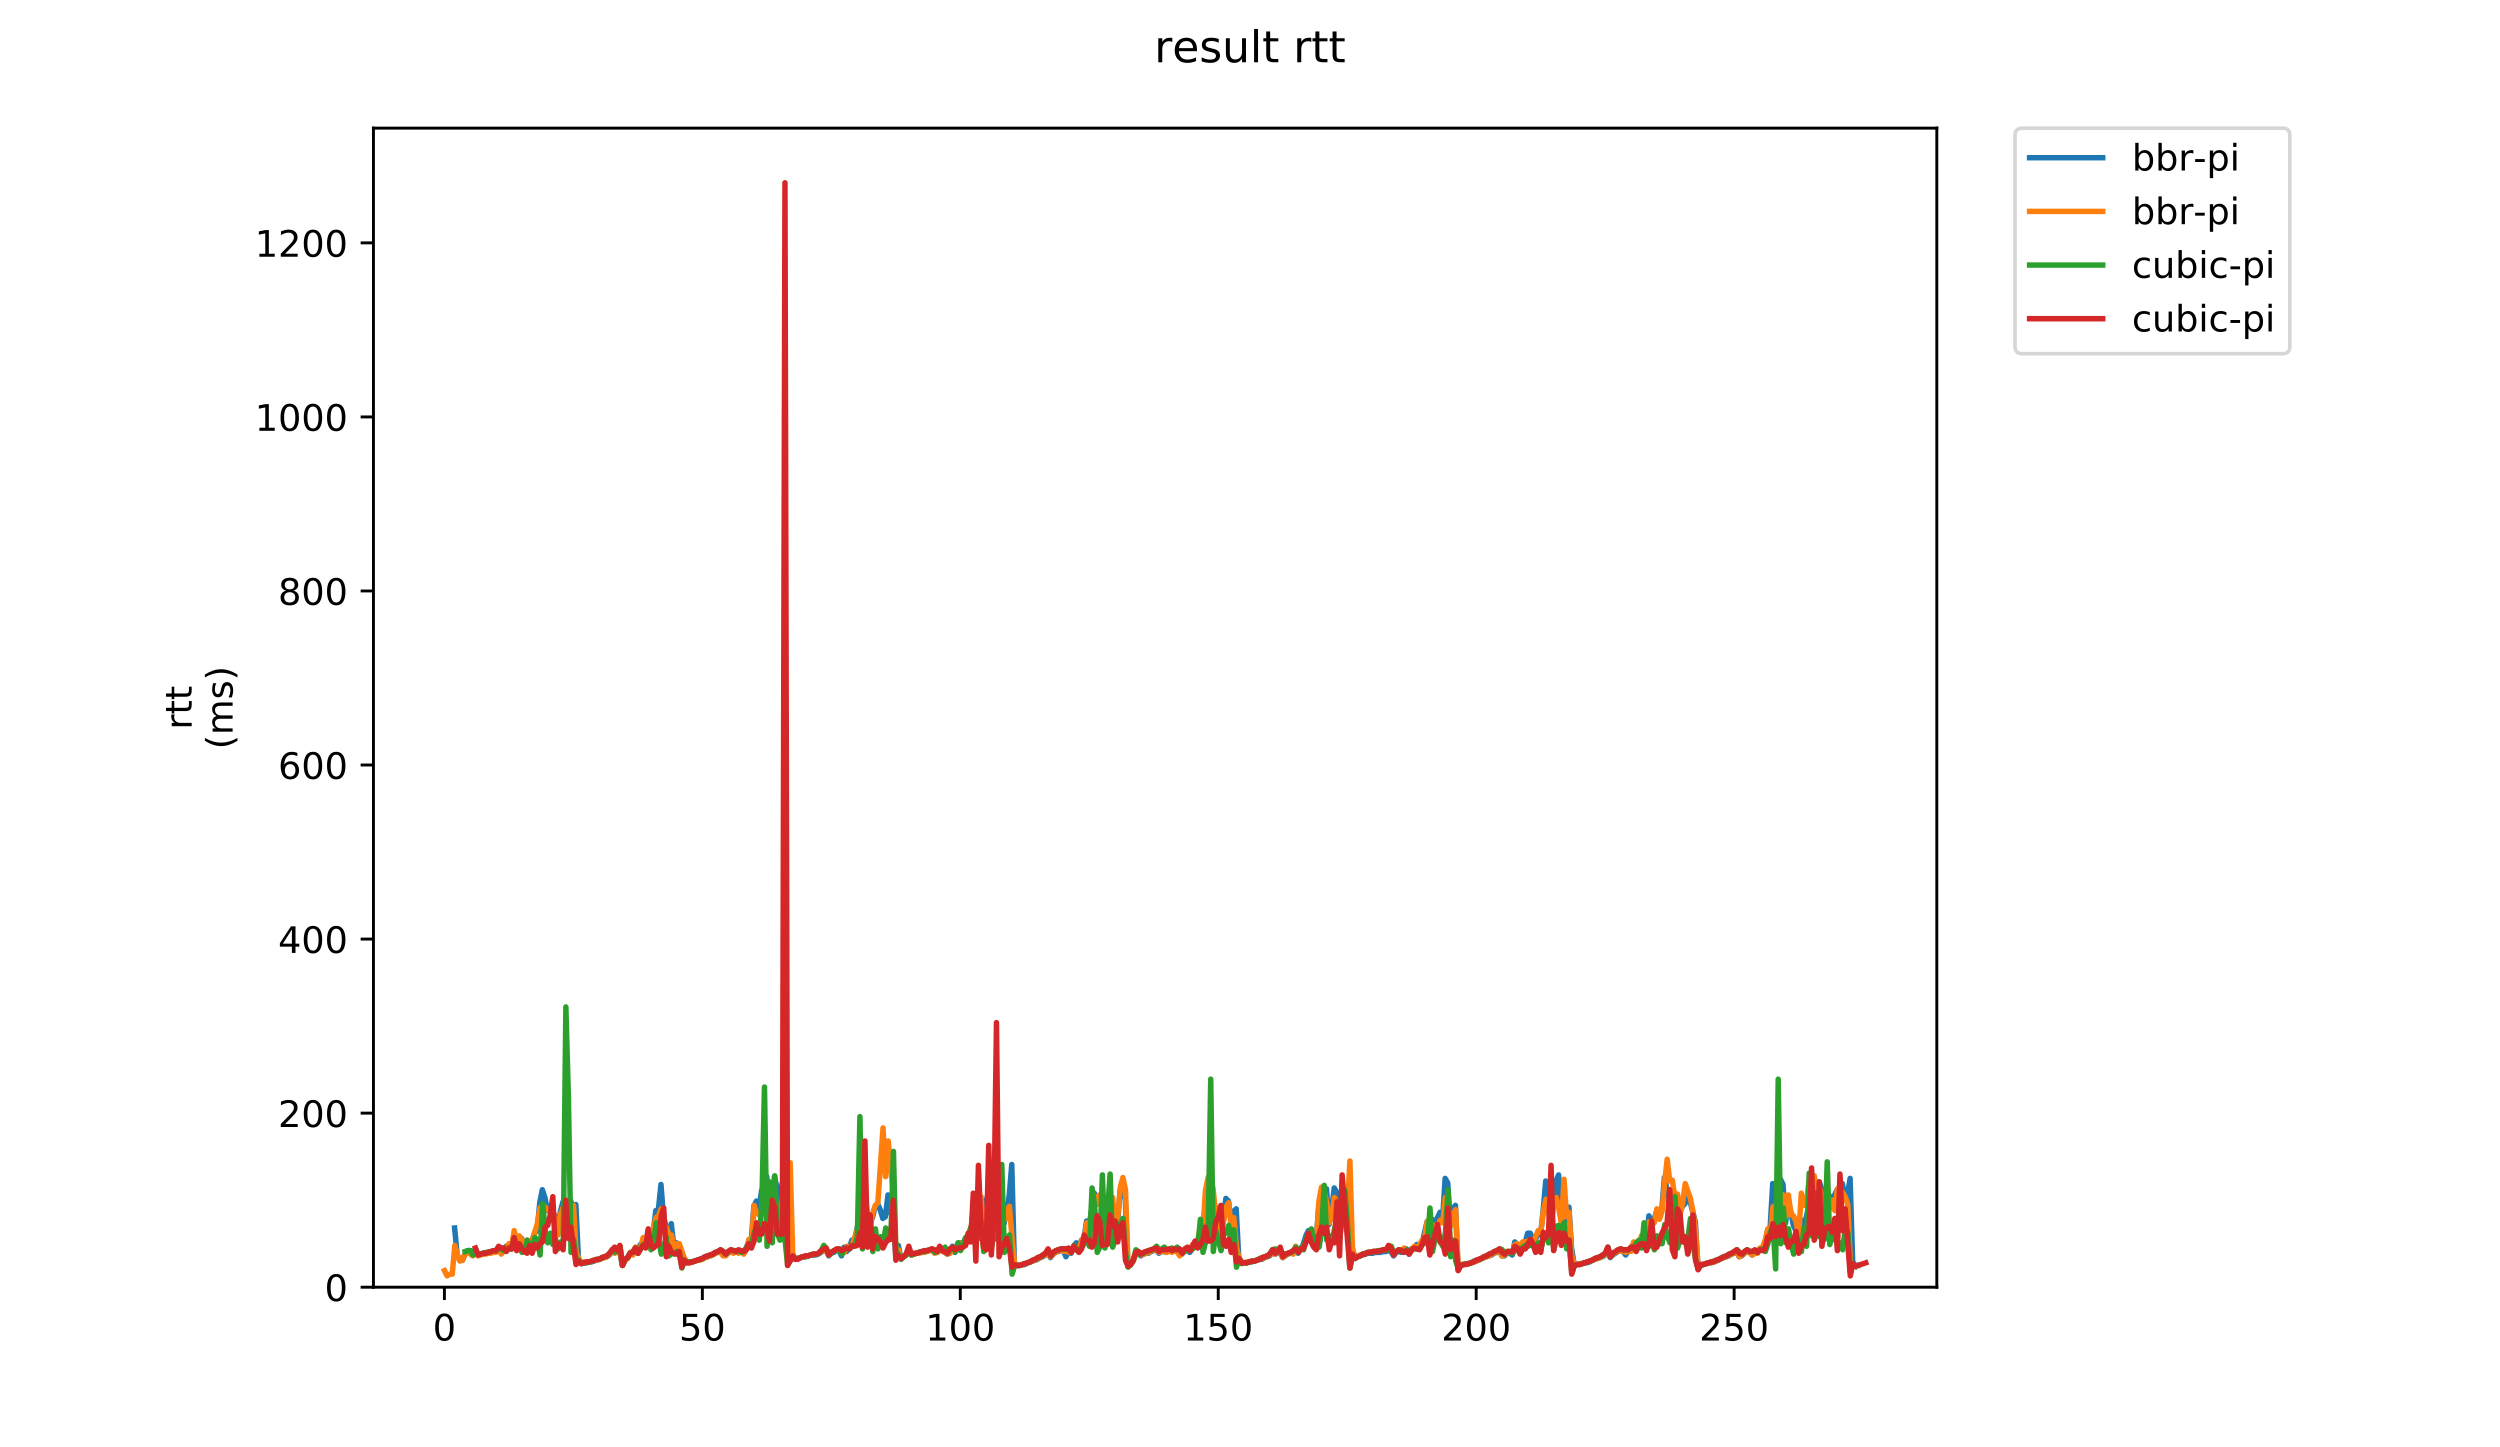 <?xml version="1.0" encoding="utf-8" standalone="no"?>
<!DOCTYPE svg PUBLIC "-//W3C//DTD SVG 1.1//EN"
  "http://www.w3.org/Graphics/SVG/1.1/DTD/svg11.dtd">
<!-- Created with matplotlib (https://matplotlib.org/) -->
<svg height="396pt" version="1.1" viewBox="0 0 684 396" width="684pt" xmlns="http://www.w3.org/2000/svg" xmlns:xlink="http://www.w3.org/1999/xlink">
 <defs>
  <style type="text/css">
*{stroke-linecap:butt;stroke-linejoin:round;}
  </style>
 </defs>
 <g id="figure_1">
  <g id="patch_1">
   <path d="M 0 396 
L 684 396 
L 684 0 
L 0 0 
z
" style="fill:#ffffff;"/>
  </g>
  <g id="axes_1">
   <g id="patch_2">
    <path d="M 102.175 352.174 
L 529.913 352.174 
L 529.913 35.062 
L 102.175 35.062 
z
" style="fill:#ffffff;"/>
   </g>
   <g id="matplotlib.axis_1">
    <g id="xtick_1">
     <g id="line2d_1">
      <defs>
       <path d="M 0 0 
L 0 3.5 
" id="mc905be1c1a" style="stroke:#000000;stroke-width:0.8;"/>
      </defs>
      <g>
       <use style="stroke:#000000;stroke-width:0.8;" x="121.59" xlink:href="#mc905be1c1a" y="352.174"/>
      </g>
     </g>
     <g id="text_1">
      <!-- 0 -->
      <defs>
       <path d="M 31.781 66.406 
Q 24.172 66.406 20.328 58.906 
Q 16.5 51.422 16.5 36.375 
Q 16.5 21.391 20.328 13.891 
Q 24.172 6.391 31.781 6.391 
Q 39.453 6.391 43.281 13.891 
Q 47.125 21.391 47.125 36.375 
Q 47.125 51.422 43.281 58.906 
Q 39.453 66.406 31.781 66.406 
z
M 31.781 74.219 
Q 44.047 74.219 50.516 64.516 
Q 56.984 54.828 56.984 36.375 
Q 56.984 17.969 50.516 8.266 
Q 44.047 -1.422 31.781 -1.422 
Q 19.531 -1.422 13.062 8.266 
Q 6.594 17.969 6.594 36.375 
Q 6.594 54.828 13.062 64.516 
Q 19.531 74.219 31.781 74.219 
z
" id="DejaVuSans-48"/>
      </defs>
      <g transform="translate(118.409 366.773)scale(0.1 -0.1)">
       <use xlink:href="#DejaVuSans-48"/>
      </g>
     </g>
    </g>
    <g id="xtick_2">
     <g id="line2d_2">
      <g>
       <use style="stroke:#000000;stroke-width:0.8;" x="192.164" xlink:href="#mc905be1c1a" y="352.174"/>
      </g>
     </g>
     <g id="text_2">
      <!-- 50 -->
      <defs>
       <path d="M 10.797 72.906 
L 49.516 72.906 
L 49.516 64.594 
L 19.828 64.594 
L 19.828 46.734 
Q 21.969 47.469 24.109 47.828 
Q 26.266 48.188 28.422 48.188 
Q 40.625 48.188 47.75 41.5 
Q 54.891 34.812 54.891 23.391 
Q 54.891 11.625 47.562 5.094 
Q 40.234 -1.422 26.906 -1.422 
Q 22.312 -1.422 17.547 -0.641 
Q 12.797 0.141 7.719 1.703 
L 7.719 11.625 
Q 12.109 9.234 16.797 8.062 
Q 21.484 6.891 26.703 6.891 
Q 35.156 6.891 40.078 11.328 
Q 45.016 15.766 45.016 23.391 
Q 45.016 31 40.078 35.438 
Q 35.156 39.891 26.703 39.891 
Q 22.75 39.891 18.812 39.016 
Q 14.891 38.141 10.797 36.281 
z
" id="DejaVuSans-53"/>
      </defs>
      <g transform="translate(185.801 366.773)scale(0.1 -0.1)">
       <use xlink:href="#DejaVuSans-53"/>
       <use x="63.623" xlink:href="#DejaVuSans-48"/>
      </g>
     </g>
    </g>
    <g id="xtick_3">
     <g id="line2d_3">
      <g>
       <use style="stroke:#000000;stroke-width:0.8;" x="262.738" xlink:href="#mc905be1c1a" y="352.174"/>
      </g>
     </g>
     <g id="text_3">
      <!-- 100 -->
      <defs>
       <path d="M 12.406 8.297 
L 28.516 8.297 
L 28.516 63.922 
L 10.984 60.406 
L 10.984 69.391 
L 28.422 72.906 
L 38.281 72.906 
L 38.281 8.297 
L 54.391 8.297 
L 54.391 0 
L 12.406 0 
z
" id="DejaVuSans-49"/>
      </defs>
      <g transform="translate(253.194 366.773)scale(0.1 -0.1)">
       <use xlink:href="#DejaVuSans-49"/>
       <use x="63.623" xlink:href="#DejaVuSans-48"/>
       <use x="127.246" xlink:href="#DejaVuSans-48"/>
      </g>
     </g>
    </g>
    <g id="xtick_4">
     <g id="line2d_4">
      <g>
       <use style="stroke:#000000;stroke-width:0.8;" x="333.312" xlink:href="#mc905be1c1a" y="352.174"/>
      </g>
     </g>
     <g id="text_4">
      <!-- 150 -->
      <g transform="translate(323.768 366.773)scale(0.1 -0.1)">
       <use xlink:href="#DejaVuSans-49"/>
       <use x="63.623" xlink:href="#DejaVuSans-53"/>
       <use x="127.246" xlink:href="#DejaVuSans-48"/>
      </g>
     </g>
    </g>
    <g id="xtick_5">
     <g id="line2d_5">
      <g>
       <use style="stroke:#000000;stroke-width:0.8;" x="403.885" xlink:href="#mc905be1c1a" y="352.174"/>
      </g>
     </g>
     <g id="text_5">
      <!-- 200 -->
      <defs>
       <path d="M 19.188 8.297 
L 53.609 8.297 
L 53.609 0 
L 7.328 0 
L 7.328 8.297 
Q 12.938 14.109 22.625 23.891 
Q 32.328 33.688 34.812 36.531 
Q 39.547 41.844 41.422 45.531 
Q 43.312 49.219 43.312 52.781 
Q 43.312 58.594 39.234 62.25 
Q 35.156 65.922 28.609 65.922 
Q 23.969 65.922 18.812 64.312 
Q 13.672 62.703 7.812 59.422 
L 7.812 69.391 
Q 13.766 71.781 18.938 73 
Q 24.125 74.219 28.422 74.219 
Q 39.75 74.219 46.484 68.547 
Q 53.219 62.891 53.219 53.422 
Q 53.219 48.922 51.531 44.891 
Q 49.859 40.875 45.406 35.406 
Q 44.188 33.984 37.641 27.219 
Q 31.109 20.453 19.188 8.297 
z
" id="DejaVuSans-50"/>
      </defs>
      <g transform="translate(394.342 366.773)scale(0.1 -0.1)">
       <use xlink:href="#DejaVuSans-50"/>
       <use x="63.623" xlink:href="#DejaVuSans-48"/>
       <use x="127.246" xlink:href="#DejaVuSans-48"/>
      </g>
     </g>
    </g>
    <g id="xtick_6">
     <g id="line2d_6">
      <g>
       <use style="stroke:#000000;stroke-width:0.8;" x="474.459" xlink:href="#mc905be1c1a" y="352.174"/>
      </g>
     </g>
     <g id="text_6">
      <!-- 250 -->
      <g transform="translate(464.916 366.773)scale(0.1 -0.1)">
       <use xlink:href="#DejaVuSans-50"/>
       <use x="63.623" xlink:href="#DejaVuSans-53"/>
       <use x="127.246" xlink:href="#DejaVuSans-48"/>
      </g>
     </g>
    </g>
   </g>
   <g id="matplotlib.axis_2">
    <g id="ytick_1">
     <g id="line2d_7">
      <defs>
       <path d="M 0 0 
L -3.5 0 
" id="m85d4ef4191" style="stroke:#000000;stroke-width:0.8;"/>
      </defs>
      <g>
       <use style="stroke:#000000;stroke-width:0.8;" x="102.175" xlink:href="#m85d4ef4191" y="352.174"/>
      </g>
     </g>
     <g id="text_7">
      <!-- 0 -->
      <g transform="translate(88.813 355.973)scale(0.1 -0.1)">
       <use xlink:href="#DejaVuSans-48"/>
      </g>
     </g>
    </g>
    <g id="ytick_2">
     <g id="line2d_8">
      <g>
       <use style="stroke:#000000;stroke-width:0.8;" x="102.175" xlink:href="#m85d4ef4191" y="304.553"/>
      </g>
     </g>
     <g id="text_8">
      <!-- 200 -->
      <g transform="translate(76.088 308.352)scale(0.1 -0.1)">
       <use xlink:href="#DejaVuSans-50"/>
       <use x="63.623" xlink:href="#DejaVuSans-48"/>
       <use x="127.246" xlink:href="#DejaVuSans-48"/>
      </g>
     </g>
    </g>
    <g id="ytick_3">
     <g id="line2d_9">
      <g>
       <use style="stroke:#000000;stroke-width:0.8;" x="102.175" xlink:href="#m85d4ef4191" y="256.931"/>
      </g>
     </g>
     <g id="text_9">
      <!-- 400 -->
      <defs>
       <path d="M 37.797 64.312 
L 12.891 25.391 
L 37.797 25.391 
z
M 35.203 72.906 
L 47.609 72.906 
L 47.609 25.391 
L 58.016 25.391 
L 58.016 17.188 
L 47.609 17.188 
L 47.609 0 
L 37.797 0 
L 37.797 17.188 
L 4.891 17.188 
L 4.891 26.703 
z
" id="DejaVuSans-52"/>
      </defs>
      <g transform="translate(76.088 260.73)scale(0.1 -0.1)">
       <use xlink:href="#DejaVuSans-52"/>
       <use x="63.623" xlink:href="#DejaVuSans-48"/>
       <use x="127.246" xlink:href="#DejaVuSans-48"/>
      </g>
     </g>
    </g>
    <g id="ytick_4">
     <g id="line2d_10">
      <g>
       <use style="stroke:#000000;stroke-width:0.8;" x="102.175" xlink:href="#m85d4ef4191" y="209.31"/>
      </g>
     </g>
     <g id="text_10">
      <!-- 600 -->
      <defs>
       <path d="M 33.016 40.375 
Q 26.375 40.375 22.484 35.828 
Q 18.609 31.297 18.609 23.391 
Q 18.609 15.531 22.484 10.953 
Q 26.375 6.391 33.016 6.391 
Q 39.656 6.391 43.531 10.953 
Q 47.406 15.531 47.406 23.391 
Q 47.406 31.297 43.531 35.828 
Q 39.656 40.375 33.016 40.375 
z
M 52.594 71.297 
L 52.594 62.312 
Q 48.875 64.062 45.094 64.984 
Q 41.312 65.922 37.594 65.922 
Q 27.828 65.922 22.672 59.328 
Q 17.531 52.734 16.797 39.406 
Q 19.672 43.656 24.016 45.922 
Q 28.375 48.188 33.594 48.188 
Q 44.578 48.188 50.953 41.516 
Q 57.328 34.859 57.328 23.391 
Q 57.328 12.156 50.688 5.359 
Q 44.047 -1.422 33.016 -1.422 
Q 20.359 -1.422 13.672 8.266 
Q 6.984 17.969 6.984 36.375 
Q 6.984 53.656 15.188 63.938 
Q 23.391 74.219 37.203 74.219 
Q 40.922 74.219 44.703 73.484 
Q 48.484 72.75 52.594 71.297 
z
" id="DejaVuSans-54"/>
      </defs>
      <g transform="translate(76.088 213.109)scale(0.1 -0.1)">
       <use xlink:href="#DejaVuSans-54"/>
       <use x="63.623" xlink:href="#DejaVuSans-48"/>
       <use x="127.246" xlink:href="#DejaVuSans-48"/>
      </g>
     </g>
    </g>
    <g id="ytick_5">
     <g id="line2d_11">
      <g>
       <use style="stroke:#000000;stroke-width:0.8;" x="102.175" xlink:href="#m85d4ef4191" y="161.688"/>
      </g>
     </g>
     <g id="text_11">
      <!-- 800 -->
      <defs>
       <path d="M 31.781 34.625 
Q 24.75 34.625 20.719 30.859 
Q 16.703 27.094 16.703 20.516 
Q 16.703 13.922 20.719 10.156 
Q 24.75 6.391 31.781 6.391 
Q 38.812 6.391 42.859 10.172 
Q 46.922 13.969 46.922 20.516 
Q 46.922 27.094 42.891 30.859 
Q 38.875 34.625 31.781 34.625 
z
M 21.922 38.812 
Q 15.578 40.375 12.031 44.719 
Q 8.5 49.078 8.5 55.328 
Q 8.5 64.062 14.719 69.141 
Q 20.953 74.219 31.781 74.219 
Q 42.672 74.219 48.875 69.141 
Q 55.078 64.062 55.078 55.328 
Q 55.078 49.078 51.531 44.719 
Q 48 40.375 41.703 38.812 
Q 48.828 37.156 52.797 32.312 
Q 56.781 27.484 56.781 20.516 
Q 56.781 9.906 50.312 4.234 
Q 43.844 -1.422 31.781 -1.422 
Q 19.734 -1.422 13.25 4.234 
Q 6.781 9.906 6.781 20.516 
Q 6.781 27.484 10.781 32.312 
Q 14.797 37.156 21.922 38.812 
z
M 18.312 54.391 
Q 18.312 48.734 21.844 45.562 
Q 25.391 42.391 31.781 42.391 
Q 38.141 42.391 41.719 45.562 
Q 45.312 48.734 45.312 54.391 
Q 45.312 60.062 41.719 63.234 
Q 38.141 66.406 31.781 66.406 
Q 25.391 66.406 21.844 63.234 
Q 18.312 60.062 18.312 54.391 
z
" id="DejaVuSans-56"/>
      </defs>
      <g transform="translate(76.088 165.487)scale(0.1 -0.1)">
       <use xlink:href="#DejaVuSans-56"/>
       <use x="63.623" xlink:href="#DejaVuSans-48"/>
       <use x="127.246" xlink:href="#DejaVuSans-48"/>
      </g>
     </g>
    </g>
    <g id="ytick_6">
     <g id="line2d_12">
      <g>
       <use style="stroke:#000000;stroke-width:0.8;" x="102.175" xlink:href="#m85d4ef4191" y="114.067"/>
      </g>
     </g>
     <g id="text_12">
      <!-- 1000 -->
      <g transform="translate(69.725 117.866)scale(0.1 -0.1)">
       <use xlink:href="#DejaVuSans-49"/>
       <use x="63.623" xlink:href="#DejaVuSans-48"/>
       <use x="127.246" xlink:href="#DejaVuSans-48"/>
       <use x="190.869" xlink:href="#DejaVuSans-48"/>
      </g>
     </g>
    </g>
    <g id="ytick_7">
     <g id="line2d_13">
      <g>
       <use style="stroke:#000000;stroke-width:0.8;" x="102.175" xlink:href="#m85d4ef4191" y="66.445"/>
      </g>
     </g>
     <g id="text_13">
      <!-- 1200 -->
      <g transform="translate(69.725 70.244)scale(0.1 -0.1)">
       <use xlink:href="#DejaVuSans-49"/>
       <use x="63.623" xlink:href="#DejaVuSans-50"/>
       <use x="127.246" xlink:href="#DejaVuSans-48"/>
       <use x="190.869" xlink:href="#DejaVuSans-48"/>
      </g>
     </g>
    </g>
    <g id="text_14">
     <!-- rtt -->
     <defs>
      <path d="M 41.109 46.297 
Q 39.594 47.172 37.812 47.578 
Q 36.031 48 33.891 48 
Q 26.266 48 22.188 43.047 
Q 18.109 38.094 18.109 28.812 
L 18.109 0 
L 9.078 0 
L 9.078 54.688 
L 18.109 54.688 
L 18.109 46.188 
Q 20.953 51.172 25.484 53.578 
Q 30.031 56 36.531 56 
Q 37.453 56 38.578 55.875 
Q 39.703 55.766 41.062 55.516 
z
" id="DejaVuSans-114"/>
      <path d="M 18.312 70.219 
L 18.312 54.688 
L 36.812 54.688 
L 36.812 47.703 
L 18.312 47.703 
L 18.312 18.016 
Q 18.312 11.328 20.141 9.422 
Q 21.969 7.516 27.594 7.516 
L 36.812 7.516 
L 36.812 0 
L 27.594 0 
Q 17.188 0 13.234 3.875 
Q 9.281 7.766 9.281 18.016 
L 9.281 47.703 
L 2.688 47.703 
L 2.688 54.688 
L 9.281 54.688 
L 9.281 70.219 
z
" id="DejaVuSans-116"/>
     </defs>
     <g transform="translate(52.448 199.594)rotate(-90)scale(0.1 -0.1)">
      <use xlink:href="#DejaVuSans-114"/>
      <use x="41.113" xlink:href="#DejaVuSans-116"/>
      <use x="80.322" xlink:href="#DejaVuSans-116"/>
     </g>
     <!-- (ms) -->
     <defs>
      <path d="M 31 75.875 
Q 24.469 64.656 21.281 53.656 
Q 18.109 42.672 18.109 31.391 
Q 18.109 20.125 21.312 9.062 
Q 24.516 -2 31 -13.188 
L 23.188 -13.188 
Q 15.875 -1.703 12.234 9.375 
Q 8.594 20.453 8.594 31.391 
Q 8.594 42.281 12.203 53.312 
Q 15.828 64.359 23.188 75.875 
z
" id="DejaVuSans-40"/>
      <path d="M 52 44.188 
Q 55.375 50.25 60.062 53.125 
Q 64.75 56 71.094 56 
Q 79.641 56 84.281 50.016 
Q 88.922 44.047 88.922 33.016 
L 88.922 0 
L 79.891 0 
L 79.891 32.719 
Q 79.891 40.578 77.094 44.375 
Q 74.312 48.188 68.609 48.188 
Q 61.625 48.188 57.562 43.547 
Q 53.516 38.922 53.516 30.906 
L 53.516 0 
L 44.484 0 
L 44.484 32.719 
Q 44.484 40.625 41.703 44.406 
Q 38.922 48.188 33.109 48.188 
Q 26.219 48.188 22.156 43.531 
Q 18.109 38.875 18.109 30.906 
L 18.109 0 
L 9.078 0 
L 9.078 54.688 
L 18.109 54.688 
L 18.109 46.188 
Q 21.188 51.219 25.484 53.609 
Q 29.781 56 35.688 56 
Q 41.656 56 45.828 52.969 
Q 50 49.953 52 44.188 
z
" id="DejaVuSans-109"/>
      <path d="M 44.281 53.078 
L 44.281 44.578 
Q 40.484 46.531 36.375 47.5 
Q 32.281 48.484 27.875 48.484 
Q 21.188 48.484 17.844 46.438 
Q 14.5 44.391 14.5 40.281 
Q 14.5 37.156 16.891 35.375 
Q 19.281 33.594 26.516 31.984 
L 29.594 31.297 
Q 39.156 29.25 43.188 25.516 
Q 47.219 21.781 47.219 15.094 
Q 47.219 7.469 41.188 3.016 
Q 35.156 -1.422 24.609 -1.422 
Q 20.219 -1.422 15.453 -0.562 
Q 10.688 0.297 5.422 2 
L 5.422 11.281 
Q 10.406 8.688 15.234 7.391 
Q 20.062 6.109 24.812 6.109 
Q 31.156 6.109 34.562 8.281 
Q 37.984 10.453 37.984 14.406 
Q 37.984 18.062 35.516 20.016 
Q 33.062 21.969 24.703 23.781 
L 21.578 24.516 
Q 13.234 26.266 9.516 29.906 
Q 5.812 33.547 5.812 39.891 
Q 5.812 47.609 11.281 51.797 
Q 16.75 56 26.812 56 
Q 31.781 56 36.172 55.266 
Q 40.578 54.547 44.281 53.078 
z
" id="DejaVuSans-115"/>
      <path d="M 8.016 75.875 
L 15.828 75.875 
Q 23.141 64.359 26.781 53.312 
Q 30.422 42.281 30.422 31.391 
Q 30.422 20.453 26.781 9.375 
Q 23.141 -1.703 15.828 -13.188 
L 8.016 -13.188 
Q 14.5 -2 17.703 9.062 
Q 20.906 20.125 20.906 31.391 
Q 20.906 42.672 17.703 53.656 
Q 14.5 64.656 8.016 75.875 
z
" id="DejaVuSans-41"/>
     </defs>
     <g transform="translate(63.646 204.995)rotate(-90)scale(0.1 -0.1)">
      <use xlink:href="#DejaVuSans-40"/>
      <use x="39.014" xlink:href="#DejaVuSans-109"/>
      <use x="136.426" xlink:href="#DejaVuSans-115"/>
      <use x="188.525" xlink:href="#DejaVuSans-41"/>
     </g>
    </g>
   </g>
   <g id="line2d_14">
    <path clip-path="url(#p6a6dff32c2)" d="M 124.382 335.983 
L 125.087 343.364 
L 125.793 344.793 
L 126.499 344.793 
L 127.205 343.126 
L 127.91 342.174 
L 128.616 342.174 
L 129.322 343.364 
L 130.028 341.697 
L 130.733 343.364 
L 132.145 342.888 
L 132.851 342.888 
L 133.556 342.65 
L 134.262 342.65 
L 134.968 342.412 
L 135.674 342.412 
L 136.379 341.459 
L 137.085 342.412 
L 138.497 340.983 
L 139.202 340.745 
L 139.908 341.697 
L 140.614 338.84 
L 141.319 340.031 
L 142.025 339.078 
L 142.731 338.84 
L 143.437 341.221 
L 144.142 340.745 
L 144.848 340.745 
L 145.554 339.554 
L 146.26 337.411 
L 146.965 336.697 
L 147.671 329.078 
L 148.377 325.506 
L 149.083 327.649 
L 149.788 331.221 
L 150.494 330.03 
L 151.2 331.221 
L 151.906 333.126 
L 152.611 336.935 
L 153.317 331.459 
L 154.023 328.84 
L 154.729 329.554 
L 155.434 334.554 
L 156.14 328.602 
L 156.846 330.268 
L 157.551 329.554 
L 158.257 344.317 
L 158.963 345.507 
L 160.374 345.507 
L 161.08 345.269 
L 161.786 345.269 
L 166.02 343.84 
L 166.726 343.364 
L 167.432 342.412 
L 168.138 342.412 
L 168.843 342.65 
L 169.549 342.174 
L 170.255 346.221 
L 170.961 344.793 
L 171.666 344.079 
L 172.372 342.888 
L 173.078 343.126 
L 173.783 342.412 
L 174.489 341.936 
L 175.195 340.507 
L 175.901 340.031 
L 176.606 340.745 
L 177.312 336.697 
L 178.018 339.554 
L 178.724 336.935 
L 179.429 331.221 
L 180.135 330.983 
L 180.841 324.077 
L 181.547 333.126 
L 182.958 338.126 
L 183.664 334.792 
L 184.37 340.983 
L 185.075 340.031 
L 185.781 340.507 
L 186.487 345.507 
L 187.193 344.317 
L 187.898 345.269 
L 189.31 345.269 
L 194.956 343.364 
L 195.661 342.888 
L 197.073 342.412 
L 197.779 343.364 
L 198.484 343.364 
L 199.896 342.412 
L 200.602 342.65 
L 201.307 342.412 
L 202.013 342.65 
L 202.719 342.174 
L 203.425 342.65 
L 204.13 341.459 
L 204.836 339.793 
L 205.542 339.554 
L 206.247 330.03 
L 206.953 328.602 
L 207.659 330.744 
L 208.365 325.744 
L 209.07 328.602 
L 209.776 321.935 
L 210.482 330.506 
L 211.188 330.744 
L 211.893 321.935 
L 212.599 325.03 
L 213.305 332.649 
L 214.011 323.839 
L 214.716 325.982 
L 216.128 345.031 
L 216.834 343.126 
L 217.539 344.317 
L 218.245 344.317 
L 219.657 343.84 
L 220.362 343.84 
L 221.774 343.364 
L 223.185 343.364 
L 223.891 343.126 
L 226.008 341.697 
L 226.714 343.602 
L 227.42 342.888 
L 228.125 342.65 
L 228.831 342.174 
L 229.537 342.174 
L 230.243 343.602 
L 230.948 341.221 
L 231.654 342.412 
L 232.36 341.459 
L 233.066 339.316 
L 233.771 339.793 
L 235.183 332.649 
L 235.889 327.887 
L 236.594 325.03 
L 237.3 332.649 
L 238.006 334.554 
L 238.711 333.126 
L 239.417 330.268 
L 240.123 329.316 
L 240.829 330.983 
L 241.534 333.364 
L 242.24 332.887 
L 242.946 326.935 
L 243.652 331.935 
L 244.357 331.459 
L 245.063 343.602 
L 245.769 340.745 
L 246.475 344.079 
L 247.18 343.84 
L 247.886 343.364 
L 248.592 341.697 
L 249.298 343.364 
L 251.415 342.65 
L 252.121 342.65 
L 252.826 342.412 
L 253.532 342.412 
L 254.943 341.936 
L 255.649 342.65 
L 256.355 342.65 
L 257.061 341.936 
L 257.766 341.697 
L 258.472 342.65 
L 259.178 343.126 
L 259.884 342.412 
L 260.589 340.983 
L 261.295 342.65 
L 262.001 340.507 
L 262.707 340.031 
L 263.412 340.983 
L 264.118 338.84 
L 264.824 338.364 
L 265.53 338.126 
L 266.941 327.887 
L 267.647 331.935 
L 268.352 330.03 
L 269.058 334.078 
L 269.764 328.84 
L 270.47 326.22 
L 271.175 326.935 
L 271.881 327.411 
L 272.587 325.982 
L 273.293 329.078 
L 273.998 325.982 
L 274.704 334.792 
L 275.41 331.697 
L 276.116 327.173 
L 276.821 318.601 
L 277.527 345.745 
L 278.233 346.221 
L 278.939 346.221 
L 279.644 345.983 
L 280.35 345.983 
L 281.056 345.507 
L 283.879 344.555 
L 284.584 344.079 
L 285.29 343.84 
L 285.996 343.364 
L 286.702 342.65 
L 287.407 344.079 
L 288.113 343.126 
L 288.819 342.65 
L 290.23 342.174 
L 290.936 342.174 
L 291.642 343.84 
L 292.348 342.412 
L 293.053 342.888 
L 293.759 340.983 
L 294.465 340.031 
L 295.171 341.936 
L 295.876 339.316 
L 296.582 338.84 
L 297.288 334.078 
L 297.994 335.269 
L 299.405 326.459 
L 300.111 327.649 
L 300.816 327.887 
L 301.522 327.887 
L 302.228 328.363 
L 302.934 331.459 
L 303.639 332.887 
L 304.345 329.316 
L 305.051 335.745 
L 305.757 334.792 
L 306.462 325.744 
L 307.168 326.935 
L 307.874 327.887 
L 308.58 346.46 
L 309.285 345.983 
L 309.991 345.031 
L 310.697 343.126 
L 311.403 342.412 
L 312.108 343.602 
L 312.814 343.126 
L 313.52 342.888 
L 314.226 342.888 
L 314.931 342.412 
L 316.343 341.936 
L 317.048 342.888 
L 317.754 342.412 
L 318.46 342.412 
L 319.166 342.65 
L 319.871 341.936 
L 320.577 342.412 
L 321.283 342.174 
L 321.989 342.174 
L 322.694 341.936 
L 323.4 343.126 
L 324.106 341.936 
L 324.812 341.459 
L 325.517 342.65 
L 326.223 341.697 
L 326.929 340.269 
L 327.635 340.031 
L 328.34 336.935 
L 329.046 337.411 
L 329.752 330.03 
L 330.458 326.935 
L 331.163 327.887 
L 331.869 329.792 
L 332.575 330.268 
L 333.28 335.983 
L 333.986 338.364 
L 334.692 333.602 
L 335.398 327.887 
L 336.103 328.602 
L 336.809 333.84 
L 337.515 331.459 
L 338.221 330.744 
L 338.926 344.317 
L 339.632 345.269 
L 340.338 345.507 
L 341.044 345.507 
L 341.749 345.269 
L 342.455 345.269 
L 344.572 344.555 
L 345.278 344.555 
L 345.984 344.079 
L 347.395 343.602 
L 348.101 342.412 
L 348.807 343.126 
L 349.512 342.888 
L 350.218 342.412 
L 350.924 344.079 
L 352.335 343.126 
L 353.041 342.888 
L 353.747 342.412 
L 354.453 341.459 
L 355.158 342.888 
L 356.57 340.507 
L 357.276 338.126 
L 357.981 336.697 
L 359.393 338.126 
L 360.099 339.554 
L 360.804 330.03 
L 361.51 328.84 
L 362.216 328.125 
L 362.922 325.268 
L 363.627 335.03 
L 364.333 330.983 
L 365.039 325.03 
L 365.744 326.22 
L 366.45 328.363 
L 367.156 330.03 
L 367.862 329.554 
L 368.567 326.935 
L 369.273 346.221 
L 369.979 341.459 
L 370.685 344.317 
L 371.39 343.84 
L 374.213 342.888 
L 375.625 342.888 
L 376.331 342.65 
L 377.742 342.65 
L 378.448 342.412 
L 379.154 342.412 
L 379.859 342.174 
L 380.565 342.412 
L 381.271 343.602 
L 381.976 342.65 
L 382.682 342.412 
L 383.388 342.65 
L 384.094 341.936 
L 384.799 341.697 
L 385.505 343.126 
L 386.211 341.697 
L 386.917 341.459 
L 387.622 340.507 
L 388.328 340.507 
L 389.034 340.269 
L 390.445 334.316 
L 391.151 336.459 
L 391.857 333.602 
L 392.563 334.792 
L 393.974 331.697 
L 394.68 333.84 
L 395.386 322.411 
L 396.091 323.601 
L 396.797 334.316 
L 397.503 330.744 
L 398.208 329.792 
L 398.914 347.412 
L 399.62 345.983 
L 400.326 345.983 
L 401.031 345.745 
L 401.737 345.745 
L 404.56 344.793 
L 405.266 344.317 
L 408.089 343.364 
L 408.795 342.888 
L 409.5 342.65 
L 410.206 342.174 
L 410.912 343.602 
L 411.618 343.602 
L 412.323 342.888 
L 413.029 342.888 
L 413.735 343.364 
L 414.44 339.793 
L 415.146 340.507 
L 415.852 342.174 
L 416.558 340.031 
L 417.263 340.031 
L 417.969 337.411 
L 418.675 337.411 
L 419.381 339.078 
L 420.086 339.316 
L 420.792 337.173 
L 421.498 337.888 
L 422.204 331.221 
L 422.909 323.125 
L 423.615 326.459 
L 424.321 330.983 
L 425.027 328.84 
L 425.732 323.125 
L 426.438 321.458 
L 427.144 332.649 
L 427.849 326.935 
L 428.555 333.84 
L 429.261 330.268 
L 429.967 341.459 
L 430.672 345.745 
L 431.378 345.983 
L 432.084 345.745 
L 432.79 345.745 
L 433.495 345.507 
L 434.201 345.507 
L 434.907 345.269 
L 435.613 344.793 
L 438.436 343.84 
L 439.141 343.364 
L 439.847 342.412 
L 440.553 344.079 
L 441.259 343.364 
L 442.67 342.412 
L 443.376 342.174 
L 444.081 342.412 
L 444.787 343.364 
L 445.493 342.174 
L 446.199 341.697 
L 446.904 340.983 
L 447.61 341.697 
L 449.022 339.078 
L 449.727 337.888 
L 450.433 339.793 
L 451.139 332.649 
L 451.845 334.078 
L 452.55 333.602 
L 453.256 331.459 
L 453.962 332.173 
L 454.668 330.983 
L 455.373 322.173 
L 456.785 328.602 
L 457.491 325.506 
L 458.196 330.03 
L 458.902 330.268 
L 459.608 331.697 
L 460.313 330.03 
L 461.019 329.316 
L 461.725 327.173 
L 462.431 328.84 
L 463.842 334.316 
L 464.548 346.698 
L 465.254 345.983 
L 465.959 345.983 
L 467.371 345.507 
L 468.077 345.507 
L 470.194 344.793 
L 470.9 344.317 
L 473.017 343.602 
L 473.723 343.126 
L 474.428 342.888 
L 475.134 342.412 
L 475.84 343.84 
L 476.545 343.602 
L 477.251 342.888 
L 477.957 342.412 
L 478.663 342.65 
L 479.368 343.364 
L 480.074 342.65 
L 480.78 342.65 
L 481.486 341.697 
L 482.191 341.697 
L 482.897 340.745 
L 483.603 336.697 
L 484.309 335.983 
L 485.014 323.839 
L 485.72 325.03 
L 486.426 327.173 
L 487.132 322.649 
L 487.837 324.077 
L 488.543 334.554 
L 489.249 328.602 
L 489.955 331.459 
L 490.66 335.269 
L 491.366 336.697 
L 492.072 339.793 
L 492.777 333.84 
L 493.483 334.792 
L 494.189 333.126 
L 494.895 329.554 
L 495.6 328.602 
L 496.306 325.506 
L 497.012 327.887 
L 497.718 323.363 
L 498.423 325.268 
L 499.129 327.649 
L 499.835 325.506 
L 500.541 327.411 
L 501.246 327.887 
L 501.952 326.935 
L 502.658 325.506 
L 503.364 326.697 
L 504.069 323.839 
L 504.775 327.649 
L 505.481 326.935 
L 506.187 322.411 
L 506.892 345.269 
L 507.598 346.221 
L 508.304 346.221 
L 508.304 346.221 
" style="fill:none;stroke:#1f77b4;stroke-linecap:square;stroke-width:1.5;"/>
   </g>
   <g id="line2d_15">
    <path clip-path="url(#p6a6dff32c2)" d="M 121.618 347.65 
L 122.324 349.079 
L 123.03 348.603 
L 123.735 348.603 
L 124.441 340.745 
L 125.147 343.364 
L 125.853 345.031 
L 126.558 344.793 
L 127.264 343.126 
L 127.97 342.412 
L 128.675 343.126 
L 129.381 343.602 
L 130.087 342.888 
L 130.793 343.602 
L 132.204 343.126 
L 132.91 343.126 
L 133.616 342.888 
L 134.321 342.888 
L 135.027 342.65 
L 135.733 342.65 
L 136.439 341.221 
L 137.144 343.126 
L 137.85 342.174 
L 138.556 342.174 
L 139.262 340.269 
L 139.967 341.459 
L 140.673 336.697 
L 141.379 339.793 
L 142.085 338.126 
L 142.79 339.316 
L 143.496 341.221 
L 144.202 339.316 
L 144.907 339.554 
L 145.613 339.316 
L 147.025 334.792 
L 147.73 330.506 
L 148.436 329.792 
L 149.142 330.268 
L 150.553 331.697 
L 151.259 331.459 
L 151.965 334.078 
L 152.671 337.888 
L 153.376 332.173 
L 154.082 330.268 
L 154.788 331.459 
L 155.494 333.602 
L 156.905 329.792 
L 157.611 342.412 
L 158.317 344.317 
L 159.022 345.507 
L 159.728 345.269 
L 161.139 345.269 
L 162.551 344.793 
L 163.257 344.793 
L 166.08 343.84 
L 166.785 343.126 
L 167.491 342.174 
L 168.197 342.888 
L 168.903 342.412 
L 169.608 342.412 
L 170.314 346.221 
L 171.02 344.793 
L 171.726 344.317 
L 172.431 342.65 
L 173.137 343.364 
L 173.843 341.221 
L 174.549 342.888 
L 175.254 341.459 
L 175.96 338.602 
L 176.666 340.031 
L 177.371 336.935 
L 178.077 339.078 
L 178.783 335.745 
L 179.489 333.126 
L 180.194 332.649 
L 180.9 330.744 
L 181.606 334.792 
L 182.312 335.745 
L 183.017 337.888 
L 183.723 337.888 
L 184.429 342.174 
L 185.135 340.269 
L 185.84 340.269 
L 187.252 344.317 
L 187.958 345.269 
L 188.663 345.507 
L 190.78 344.793 
L 191.486 344.793 
L 192.192 344.555 
L 192.898 344.079 
L 195.015 343.364 
L 195.721 342.888 
L 197.132 342.412 
L 197.838 343.602 
L 198.544 343.602 
L 199.249 342.65 
L 199.955 342.412 
L 200.661 342.888 
L 201.367 342.412 
L 202.072 342.888 
L 202.778 342.174 
L 203.484 343.126 
L 204.19 341.936 
L 204.895 339.078 
L 205.601 340.745 
L 206.307 329.792 
L 207.012 331.935 
L 207.718 332.411 
L 208.424 331.697 
L 209.13 331.459 
L 209.835 330.506 
L 210.541 329.078 
L 211.247 332.173 
L 211.953 331.459 
L 212.658 329.792 
L 213.364 334.554 
L 214.07 327.411 
L 214.776 332.887 
L 215.481 330.03 
L 216.187 318.125 
L 216.893 343.364 
L 217.599 344.317 
L 218.304 344.317 
L 220.422 343.602 
L 221.127 343.602 
L 222.539 343.126 
L 223.244 343.126 
L 223.95 342.888 
L 225.362 341.936 
L 226.067 342.412 
L 226.773 343.364 
L 227.479 342.65 
L 228.185 342.174 
L 228.89 341.936 
L 229.596 341.936 
L 230.302 342.412 
L 231.008 342.65 
L 231.713 340.983 
L 232.419 341.221 
L 233.125 340.745 
L 235.242 334.316 
L 235.948 330.744 
L 236.654 329.554 
L 237.359 334.316 
L 238.065 335.745 
L 238.771 331.935 
L 239.476 329.792 
L 240.182 329.078 
L 241.594 308.6 
L 242.299 321.935 
L 243.005 312.172 
L 244.417 326.697 
L 245.122 342.174 
L 245.828 341.936 
L 246.534 344.079 
L 247.24 343.84 
L 247.945 343.364 
L 248.651 341.936 
L 249.357 343.364 
L 250.768 342.888 
L 251.474 342.888 
L 252.18 342.65 
L 252.886 342.65 
L 255.003 341.936 
L 255.708 342.888 
L 256.414 342.65 
L 257.12 341.459 
L 257.826 342.412 
L 258.531 342.65 
L 259.237 343.126 
L 259.943 342.888 
L 260.649 341.936 
L 261.354 341.936 
L 262.06 340.983 
L 262.766 340.983 
L 263.472 339.793 
L 264.177 340.745 
L 264.883 338.126 
L 265.589 336.697 
L 266.295 331.221 
L 267 329.078 
L 267.706 330.983 
L 268.412 327.411 
L 269.118 335.03 
L 270.529 329.078 
L 272.646 328.363 
L 273.352 330.983 
L 274.058 330.03 
L 274.763 333.84 
L 275.469 331.459 
L 276.175 330.03 
L 276.881 338.602 
L 277.586 345.745 
L 278.292 346.221 
L 278.998 346.221 
L 283.232 344.793 
L 283.938 344.317 
L 284.644 344.079 
L 286.055 343.126 
L 286.761 343.364 
L 287.467 343.84 
L 288.172 343.126 
L 289.584 342.174 
L 290.29 341.936 
L 290.995 342.412 
L 291.701 342.174 
L 292.407 342.65 
L 293.113 342.65 
L 293.818 340.983 
L 294.524 341.459 
L 295.23 342.174 
L 295.936 339.316 
L 296.641 338.84 
L 297.347 334.554 
L 298.053 335.507 
L 299.464 327.173 
L 300.17 329.554 
L 300.876 326.935 
L 301.582 327.887 
L 302.287 329.554 
L 302.993 327.411 
L 303.699 331.697 
L 304.404 327.649 
L 305.11 335.507 
L 305.816 332.649 
L 306.522 324.792 
L 307.227 322.173 
L 307.933 325.506 
L 308.639 346.46 
L 309.345 345.983 
L 310.05 345.031 
L 310.756 342.888 
L 311.462 342.412 
L 312.168 343.364 
L 314.285 342.65 
L 314.991 342.174 
L 315.696 341.936 
L 316.402 341.936 
L 317.108 342.65 
L 317.814 342.174 
L 319.225 342.65 
L 319.931 342.174 
L 320.636 342.65 
L 321.342 342.174 
L 322.048 342.412 
L 322.754 343.602 
L 324.165 342.174 
L 324.871 341.697 
L 325.577 341.936 
L 326.282 340.507 
L 326.988 340.269 
L 327.694 339.793 
L 328.4 335.507 
L 329.105 336.935 
L 329.811 325.744 
L 330.517 322.173 
L 331.223 321.935 
L 331.928 325.506 
L 332.634 332.649 
L 333.34 336.935 
L 334.046 338.364 
L 335.457 330.268 
L 336.163 329.078 
L 336.868 335.983 
L 337.574 333.126 
L 338.28 341.221 
L 338.986 344.079 
L 339.691 345.269 
L 340.397 345.507 
L 341.103 345.269 
L 341.809 345.269 
L 342.514 345.031 
L 343.22 345.031 
L 346.043 344.079 
L 346.749 343.602 
L 347.455 343.364 
L 348.16 342.412 
L 348.866 343.126 
L 350.277 342.174 
L 350.983 344.079 
L 351.689 343.364 
L 352.395 343.126 
L 353.1 342.65 
L 353.806 343.126 
L 354.512 340.983 
L 355.218 342.65 
L 355.923 341.697 
L 356.629 341.221 
L 357.335 339.793 
L 358.041 337.888 
L 358.746 339.316 
L 359.452 338.364 
L 360.158 339.793 
L 360.864 328.602 
L 361.569 324.792 
L 362.275 325.982 
L 362.981 328.84 
L 363.687 334.554 
L 364.392 332.649 
L 365.098 327.649 
L 365.804 331.221 
L 366.509 328.84 
L 367.215 327.887 
L 367.921 330.744 
L 368.627 331.459 
L 369.332 317.649 
L 370.038 341.697 
L 370.744 344.079 
L 371.45 343.602 
L 374.273 342.65 
L 374.978 342.65 
L 375.684 342.412 
L 376.39 342.412 
L 377.096 342.174 
L 377.801 342.174 
L 378.507 341.936 
L 379.213 341.936 
L 379.919 341.221 
L 380.624 341.697 
L 381.33 343.126 
L 382.036 342.412 
L 382.741 341.936 
L 383.447 342.174 
L 384.153 341.459 
L 385.564 342.888 
L 386.27 341.697 
L 386.976 340.983 
L 387.682 341.459 
L 388.387 340.507 
L 389.093 339.316 
L 389.799 338.602 
L 390.505 334.078 
L 391.21 336.221 
L 391.916 335.03 
L 392.622 335.745 
L 393.328 335.269 
L 394.033 333.84 
L 394.739 334.554 
L 395.445 327.649 
L 396.151 330.506 
L 396.856 335.507 
L 397.562 332.173 
L 398.268 330.983 
L 398.973 347.174 
L 399.679 345.983 
L 400.385 345.983 
L 401.091 345.745 
L 401.796 345.745 
L 404.619 344.793 
L 405.325 344.317 
L 407.442 343.602 
L 408.148 343.126 
L 408.854 342.888 
L 409.56 342.412 
L 410.265 342.174 
L 410.971 343.602 
L 411.677 343.364 
L 412.383 342.65 
L 413.794 342.65 
L 414.5 340.507 
L 415.205 340.269 
L 415.911 342.888 
L 416.617 339.793 
L 417.323 339.793 
L 418.734 339.316 
L 419.44 340.031 
L 420.851 336.697 
L 421.557 337.173 
L 422.263 331.459 
L 422.969 328.125 
L 423.674 331.697 
L 424.38 334.554 
L 425.086 330.03 
L 425.792 327.649 
L 426.497 330.744 
L 427.203 334.792 
L 427.909 322.649 
L 428.615 332.887 
L 429.32 331.697 
L 430.026 343.602 
L 430.732 345.983 
L 431.437 345.983 
L 432.143 345.745 
L 432.849 345.745 
L 437.789 344.079 
L 439.201 343.126 
L 439.906 342.174 
L 440.612 343.84 
L 441.318 343.126 
L 442.024 342.65 
L 443.435 342.174 
L 444.847 342.65 
L 445.552 342.174 
L 446.258 342.412 
L 446.964 339.793 
L 447.669 342.174 
L 448.375 340.983 
L 449.081 338.126 
L 449.787 338.364 
L 450.492 339.078 
L 451.198 334.316 
L 451.904 335.269 
L 452.61 334.554 
L 453.315 330.744 
L 454.021 333.602 
L 454.727 331.459 
L 455.433 323.601 
L 456.138 317.172 
L 456.844 323.125 
L 457.55 322.887 
L 458.256 327.649 
L 458.961 326.697 
L 459.667 332.173 
L 460.373 329.078 
L 461.079 323.839 
L 462.49 327.887 
L 463.196 331.459 
L 463.901 336.459 
L 464.607 346.936 
L 465.313 345.983 
L 466.019 345.983 
L 467.43 345.507 
L 468.136 345.507 
L 469.547 345.031 
L 470.253 344.555 
L 472.37 343.84 
L 473.076 343.364 
L 474.488 342.888 
L 475.193 342.174 
L 475.899 343.84 
L 478.016 342.412 
L 478.722 342.65 
L 479.428 343.364 
L 480.133 342.888 
L 480.839 342.888 
L 481.545 341.459 
L 482.251 341.221 
L 482.956 339.316 
L 483.662 336.221 
L 484.368 337.65 
L 485.074 330.268 
L 485.779 329.792 
L 487.191 329.792 
L 487.897 326.935 
L 488.602 332.887 
L 489.308 326.935 
L 490.014 332.411 
L 490.72 332.649 
L 491.425 334.316 
L 492.131 338.126 
L 492.837 326.459 
L 493.543 329.792 
L 494.248 329.316 
L 494.954 322.887 
L 495.66 322.887 
L 496.365 321.696 
L 497.071 325.03 
L 497.777 324.792 
L 498.483 327.411 
L 499.188 328.84 
L 499.894 328.84 
L 500.6 330.744 
L 501.306 328.363 
L 502.011 331.221 
L 502.717 325.268 
L 503.423 329.078 
L 504.129 326.22 
L 504.834 327.411 
L 505.54 329.554 
L 506.246 345.507 
L 506.246 345.507 
" style="fill:none;stroke:#ff7f0e;stroke-linecap:square;stroke-width:1.5;"/>
   </g>
   <g id="line2d_16">
    <path clip-path="url(#p6a6dff32c2)" d="M 127.295 342.412 
L 128.001 342.174 
L 128.707 342.174 
L 129.412 343.364 
L 130.118 341.936 
L 130.824 343.364 
L 132.941 342.65 
L 133.647 342.65 
L 135.058 342.174 
L 135.764 342.174 
L 136.47 341.697 
L 137.175 341.697 
L 137.881 342.174 
L 138.587 342.174 
L 139.293 341.459 
L 139.998 341.697 
L 140.704 338.84 
L 141.41 340.983 
L 142.116 340.983 
L 142.821 342.65 
L 143.527 342.412 
L 144.233 339.316 
L 144.939 340.507 
L 145.644 341.221 
L 146.35 338.602 
L 147.056 339.316 
L 147.761 343.364 
L 148.467 329.316 
L 149.173 336.697 
L 149.879 340.031 
L 150.584 337.411 
L 151.29 340.507 
L 151.996 339.078 
L 152.702 341.697 
L 153.407 339.793 
L 154.113 340.269 
L 154.819 275.504 
L 155.525 300.505 
L 156.23 342.65 
L 156.936 339.078 
L 157.642 344.793 
L 158.348 344.793 
L 159.053 345.745 
L 159.759 345.507 
L 160.465 345.507 
L 163.288 344.555 
L 163.993 344.555 
L 164.699 344.079 
L 166.111 343.602 
L 166.816 342.888 
L 167.522 341.936 
L 168.228 342.65 
L 168.934 342.174 
L 169.639 340.983 
L 170.345 346.221 
L 171.051 344.555 
L 171.757 344.079 
L 172.462 342.888 
L 173.168 342.412 
L 173.874 341.459 
L 174.58 342.888 
L 175.991 340.507 
L 176.697 340.507 
L 177.403 338.364 
L 178.108 341.936 
L 178.814 340.507 
L 179.52 334.554 
L 180.225 339.316 
L 180.931 343.126 
L 182.343 338.602 
L 183.048 343.602 
L 183.754 342.888 
L 184.46 343.126 
L 185.166 342.412 
L 185.871 342.888 
L 186.577 346.936 
L 187.283 344.793 
L 187.989 345.507 
L 188.694 345.269 
L 189.4 345.269 
L 192.223 344.317 
L 192.929 343.84 
L 195.046 343.126 
L 195.752 342.65 
L 196.457 342.412 
L 197.163 341.936 
L 197.869 342.412 
L 198.575 343.126 
L 199.28 342.412 
L 199.986 341.936 
L 200.692 342.174 
L 202.103 342.174 
L 202.809 342.65 
L 203.515 342.412 
L 204.221 341.459 
L 204.926 340.269 
L 205.632 340.507 
L 206.338 337.173 
L 207.044 335.983 
L 207.749 339.316 
L 208.455 328.602 
L 209.161 297.409 
L 209.867 340.983 
L 210.572 323.363 
L 211.278 340.031 
L 211.984 321.696 
L 212.689 337.411 
L 213.395 339.316 
L 214.101 336.697 
L 214.807 339.554 
L 215.512 346.221 
L 216.218 344.079 
L 216.924 344.079 
L 217.63 344.555 
L 219.747 343.84 
L 220.453 343.84 
L 222.57 343.126 
L 223.276 343.126 
L 223.981 342.888 
L 224.687 342.174 
L 225.393 340.745 
L 226.098 341.697 
L 226.804 343.364 
L 227.51 342.65 
L 228.216 342.174 
L 229.627 341.697 
L 230.333 343.126 
L 231.039 341.936 
L 231.744 341.459 
L 232.45 341.697 
L 233.156 340.983 
L 233.862 340.507 
L 234.567 338.364 
L 235.273 305.505 
L 235.979 341.697 
L 236.685 339.554 
L 237.39 338.126 
L 238.096 338.126 
L 238.802 342.412 
L 239.508 336.221 
L 240.213 341.697 
L 240.919 338.364 
L 241.625 340.269 
L 242.33 335.983 
L 243.036 339.316 
L 243.742 338.364 
L 244.448 315.029 
L 245.153 344.317 
L 245.859 343.126 
L 246.565 344.555 
L 247.271 343.84 
L 247.976 343.364 
L 248.682 342.412 
L 249.388 343.364 
L 252.211 342.412 
L 252.917 342.412 
L 255.034 341.697 
L 255.74 342.65 
L 256.445 342.412 
L 257.151 341.936 
L 257.857 341.936 
L 258.562 341.221 
L 259.268 342.888 
L 259.974 341.697 
L 260.68 341.459 
L 261.385 342.412 
L 262.091 340.031 
L 262.797 342.174 
L 263.503 340.745 
L 264.208 338.602 
L 264.914 338.126 
L 265.62 335.745 
L 266.326 339.316 
L 267.031 336.697 
L 267.737 338.84 
L 268.443 334.078 
L 269.149 342.412 
L 269.854 340.507 
L 270.56 339.554 
L 271.266 341.221 
L 271.972 336.221 
L 272.677 339.078 
L 273.383 335.269 
L 274.089 318.601 
L 274.794 342.65 
L 275.5 341.697 
L 276.206 337.888 
L 276.912 348.603 
L 277.617 346.221 
L 279.029 346.221 
L 281.852 345.269 
L 282.558 344.793 
L 283.263 344.555 
L 283.969 344.079 
L 284.675 343.84 
L 286.086 342.888 
L 286.792 341.936 
L 287.498 343.602 
L 288.204 342.65 
L 288.909 342.174 
L 290.321 341.697 
L 291.732 341.697 
L 292.438 341.936 
L 293.144 342.65 
L 293.849 340.745 
L 294.555 341.936 
L 295.261 342.412 
L 295.967 341.221 
L 296.672 340.269 
L 297.378 339.078 
L 298.084 340.983 
L 298.79 325.03 
L 299.495 329.792 
L 300.201 342.65 
L 300.907 341.221 
L 301.613 321.458 
L 302.318 341.459 
L 303.73 321.22 
L 304.436 341.221 
L 305.141 339.078 
L 305.847 334.792 
L 306.553 336.221 
L 307.258 333.364 
L 307.964 342.888 
L 308.67 346.698 
L 309.376 345.983 
L 310.081 344.793 
L 310.787 341.936 
L 311.493 343.126 
L 312.199 343.126 
L 312.904 342.888 
L 313.61 342.412 
L 315.727 341.697 
L 316.433 340.983 
L 317.139 341.936 
L 317.845 341.697 
L 318.55 341.221 
L 319.256 341.936 
L 320.668 341.459 
L 321.373 341.936 
L 322.079 341.221 
L 323.49 342.65 
L 324.196 342.412 
L 324.902 341.936 
L 325.608 342.174 
L 326.313 341.697 
L 327.019 340.983 
L 327.725 341.221 
L 328.431 333.602 
L 329.136 342.65 
L 329.842 339.793 
L 330.548 337.411 
L 331.254 295.266 
L 331.959 342.412 
L 332.665 336.697 
L 334.077 342.174 
L 334.782 337.888 
L 335.488 337.173 
L 336.194 335.269 
L 336.9 340.983 
L 337.605 336.459 
L 338.311 346.698 
L 339.017 344.317 
L 339.722 345.745 
L 340.428 345.507 
L 341.134 345.507 
L 342.545 345.031 
L 343.251 345.031 
L 343.957 344.793 
L 344.663 344.317 
L 346.78 343.602 
L 347.486 342.888 
L 348.191 341.936 
L 348.897 341.697 
L 349.603 342.412 
L 350.309 341.936 
L 351.014 343.126 
L 351.72 343.126 
L 353.837 342.412 
L 354.543 341.221 
L 355.249 342.65 
L 355.954 341.459 
L 356.66 341.936 
L 357.366 338.602 
L 358.072 337.65 
L 358.777 336.221 
L 359.483 340.269 
L 360.189 338.364 
L 360.895 341.221 
L 361.6 336.935 
L 362.306 324.316 
L 363.012 339.316 
L 363.718 338.126 
L 364.423 339.316 
L 365.835 333.364 
L 366.541 338.84 
L 367.246 333.364 
L 367.952 325.744 
L 368.658 335.03 
L 369.364 346.936 
L 370.069 343.364 
L 370.775 344.317 
L 371.481 343.84 
L 372.186 343.602 
L 372.892 343.126 
L 374.304 342.65 
L 375.009 342.65 
L 375.715 342.412 
L 376.421 342.412 
L 377.127 342.174 
L 377.832 342.174 
L 378.538 341.936 
L 379.95 341.936 
L 380.655 340.983 
L 381.361 343.126 
L 382.067 342.412 
L 382.773 341.936 
L 383.478 342.174 
L 384.184 342.65 
L 384.89 341.936 
L 385.595 342.888 
L 386.301 341.936 
L 387.007 341.697 
L 388.418 341.697 
L 389.124 340.507 
L 389.83 340.031 
L 390.536 340.031 
L 391.241 330.506 
L 391.947 342.412 
L 392.653 338.84 
L 393.359 337.173 
L 394.064 339.793 
L 394.77 340.983 
L 395.476 337.173 
L 396.182 325.506 
L 396.887 343.84 
L 397.593 339.316 
L 398.299 345.031 
L 399.005 347.174 
L 399.71 346.221 
L 401.122 345.745 
L 401.827 345.745 
L 402.533 345.507 
L 403.239 345.031 
L 405.356 344.317 
L 406.062 343.84 
L 406.768 343.602 
L 407.473 343.126 
L 408.179 342.888 
L 408.885 342.412 
L 409.591 342.174 
L 410.296 341.697 
L 411.002 341.936 
L 411.708 343.126 
L 412.414 342.412 
L 413.119 342.412 
L 413.825 342.888 
L 414.531 342.174 
L 415.237 341.697 
L 415.942 342.888 
L 416.648 341.221 
L 417.354 340.745 
L 418.059 340.983 
L 418.765 340.507 
L 420.177 341.459 
L 420.882 340.031 
L 421.588 341.936 
L 422.294 338.602 
L 423 337.411 
L 423.705 340.031 
L 424.411 336.221 
L 425.117 341.936 
L 425.823 335.507 
L 426.528 335.269 
L 427.234 340.031 
L 427.94 334.554 
L 428.646 341.697 
L 429.351 339.316 
L 430.057 348.364 
L 430.763 346.221 
L 431.469 345.983 
L 432.174 345.983 
L 435.703 344.793 
L 436.409 344.317 
L 437.82 343.84 
L 439.232 342.888 
L 439.937 341.221 
L 440.643 343.84 
L 441.349 342.888 
L 442.76 341.936 
L 443.466 341.697 
L 444.172 341.936 
L 445.583 341.936 
L 446.289 341.221 
L 446.995 341.459 
L 447.701 340.031 
L 448.406 339.316 
L 449.112 341.459 
L 449.818 334.554 
L 450.523 340.983 
L 451.229 340.983 
L 451.935 336.459 
L 452.641 341.936 
L 453.346 338.126 
L 454.052 340.269 
L 454.758 340.269 
L 455.464 335.03 
L 456.169 338.126 
L 456.875 340.031 
L 457.581 339.554 
L 458.287 327.411 
L 458.992 341.459 
L 459.698 339.078 
L 460.404 338.126 
L 461.11 340.031 
L 461.815 338.84 
L 462.521 333.364 
L 463.227 340.269 
L 463.933 344.793 
L 464.638 347.174 
L 465.344 346.221 
L 470.284 344.555 
L 470.99 344.079 
L 472.401 343.602 
L 473.107 343.126 
L 473.813 342.888 
L 475.224 341.936 
L 475.93 342.65 
L 476.636 343.126 
L 477.342 342.412 
L 478.047 341.936 
L 478.753 342.412 
L 479.459 342.412 
L 480.165 342.174 
L 480.87 342.65 
L 481.576 341.936 
L 482.282 341.697 
L 482.987 342.412 
L 483.693 340.269 
L 484.399 336.935 
L 485.105 335.507 
L 485.81 347.174 
L 486.516 295.266 
L 487.222 340.269 
L 487.928 330.506 
L 488.633 340.031 
L 489.339 336.221 
L 490.045 340.269 
L 490.751 343.126 
L 491.456 340.745 
L 492.162 341.221 
L 492.868 342.412 
L 493.574 335.983 
L 494.279 340.983 
L 494.985 320.982 
L 495.691 338.126 
L 496.397 338.364 
L 497.102 337.411 
L 497.808 338.364 
L 498.514 337.411 
L 499.219 339.078 
L 499.925 317.887 
L 500.631 340.507 
L 501.337 338.126 
L 502.748 340.031 
L 503.454 340.031 
L 504.16 341.936 
L 504.865 335.983 
L 505.571 337.173 
L 506.277 348.126 
L 506.983 345.983 
L 507.688 346.46 
L 507.688 346.46 
" style="fill:none;stroke:#2ca02c;stroke-linecap:square;stroke-width:1.5;"/>
   </g>
   <g id="line2d_17">
    <path clip-path="url(#p6a6dff32c2)" d="M 130.077 341.459 
L 130.783 343.364 
L 132.194 342.888 
L 132.9 342.888 
L 135.017 342.174 
L 135.723 342.174 
L 136.429 340.983 
L 137.134 341.459 
L 137.84 341.459 
L 138.546 342.412 
L 139.252 341.459 
L 139.957 341.697 
L 140.663 338.602 
L 141.369 342.174 
L 142.075 340.269 
L 142.78 341.697 
L 143.486 342.412 
L 144.192 342.888 
L 144.898 340.745 
L 145.603 342.888 
L 146.309 340.507 
L 147.015 341.459 
L 147.721 340.269 
L 148.426 339.793 
L 149.132 335.745 
L 149.838 335.269 
L 150.543 332.411 
L 151.249 327.411 
L 151.955 342.412 
L 152.661 340.269 
L 153.366 340.745 
L 154.072 341.936 
L 154.778 328.363 
L 155.484 338.84 
L 156.189 335.745 
L 157.601 345.983 
L 158.307 345.031 
L 159.012 345.745 
L 160.424 345.269 
L 161.13 345.269 
L 163.247 344.555 
L 163.953 344.555 
L 164.658 344.079 
L 166.07 343.602 
L 166.775 342.888 
L 167.481 341.936 
L 168.187 341.221 
L 168.893 342.174 
L 169.598 340.745 
L 170.304 346.221 
L 171.01 344.555 
L 171.716 344.079 
L 172.421 342.888 
L 173.127 342.65 
L 173.833 341.459 
L 174.539 342.888 
L 175.244 341.697 
L 175.95 340.745 
L 176.656 341.459 
L 177.362 336.221 
L 178.067 340.745 
L 178.773 341.459 
L 179.479 340.745 
L 180.185 340.507 
L 180.89 332.649 
L 181.596 330.506 
L 182.302 343.84 
L 183.007 340.983 
L 183.713 342.65 
L 185.125 343.126 
L 185.83 342.412 
L 186.536 346.698 
L 187.242 344.793 
L 187.948 345.507 
L 188.653 345.507 
L 192.182 344.317 
L 192.888 343.84 
L 195.005 343.126 
L 195.711 342.65 
L 196.417 342.412 
L 197.122 341.936 
L 197.828 342.412 
L 198.534 343.126 
L 199.239 342.412 
L 199.945 341.936 
L 201.357 342.412 
L 202.062 341.936 
L 203.474 342.412 
L 204.18 341.936 
L 204.885 340.269 
L 205.591 341.459 
L 206.297 339.554 
L 207.003 334.554 
L 207.708 337.65 
L 208.414 337.65 
L 209.12 334.792 
L 209.826 335.269 
L 210.531 339.554 
L 211.237 328.363 
L 211.943 330.268 
L 212.649 337.65 
L 214.06 337.65 
L 214.766 50.016 
L 215.471 346.221 
L 216.177 345.031 
L 216.883 343.602 
L 217.589 344.555 
L 218.294 344.555 
L 219 344.079 
L 220.412 343.602 
L 221.117 343.602 
L 222.529 343.126 
L 223.235 343.126 
L 223.94 342.888 
L 224.646 342.174 
L 225.352 341.697 
L 226.058 341.459 
L 226.763 343.364 
L 227.469 342.65 
L 228.881 341.697 
L 229.586 341.697 
L 230.292 342.174 
L 230.998 341.697 
L 231.703 341.459 
L 232.409 341.697 
L 233.115 340.745 
L 233.821 340.983 
L 234.526 340.745 
L 235.232 337.411 
L 235.938 341.221 
L 236.644 312.172 
L 237.349 341.221 
L 238.055 332.411 
L 238.761 341.697 
L 239.467 338.364 
L 240.172 338.84 
L 240.878 339.793 
L 241.584 341.459 
L 242.29 340.031 
L 242.995 339.078 
L 243.701 339.078 
L 244.407 328.363 
L 245.113 344.793 
L 245.818 343.602 
L 246.524 344.317 
L 247.23 343.84 
L 247.935 343.126 
L 248.641 340.983 
L 249.347 343.126 
L 250.053 342.888 
L 250.758 342.888 
L 252.876 342.174 
L 253.581 342.174 
L 254.993 341.697 
L 255.699 341.936 
L 256.404 342.412 
L 257.11 340.983 
L 257.816 342.174 
L 258.522 342.412 
L 259.227 342.888 
L 259.933 341.697 
L 260.639 341.221 
L 261.345 341.936 
L 262.05 341.459 
L 262.756 341.459 
L 263.462 341.221 
L 264.167 340.745 
L 264.873 337.411 
L 265.579 339.793 
L 266.285 326.459 
L 266.99 345.031 
L 267.696 318.839 
L 268.402 335.983 
L 269.108 341.221 
L 269.813 341.936 
L 270.519 313.363 
L 271.225 343.364 
L 271.931 332.411 
L 272.636 279.789 
L 273.342 343.84 
L 274.048 341.459 
L 275.459 338.84 
L 276.165 341.459 
L 276.871 346.698 
L 277.577 345.983 
L 278.282 346.221 
L 278.988 346.221 
L 281.811 345.269 
L 282.517 344.793 
L 283.222 344.555 
L 283.928 344.079 
L 284.634 343.84 
L 286.045 342.888 
L 286.751 341.697 
L 287.457 343.602 
L 288.163 342.65 
L 288.868 342.174 
L 290.28 341.697 
L 291.691 341.697 
L 292.397 341.459 
L 293.103 342.65 
L 293.809 340.983 
L 294.514 341.936 
L 295.22 342.65 
L 295.926 341.697 
L 296.631 337.888 
L 297.337 339.316 
L 298.043 339.316 
L 298.749 341.221 
L 299.454 340.031 
L 300.16 332.649 
L 300.866 334.078 
L 301.572 340.745 
L 302.277 340.507 
L 302.983 340.507 
L 303.689 332.411 
L 304.395 335.507 
L 305.1 334.078 
L 305.806 339.793 
L 306.512 335.745 
L 307.218 334.554 
L 307.923 344.793 
L 308.629 346.46 
L 309.335 345.983 
L 310.04 344.793 
L 310.746 342.65 
L 311.452 342.412 
L 312.158 343.126 
L 312.863 342.65 
L 316.392 341.459 
L 317.098 342.412 
L 317.804 341.936 
L 319.215 341.936 
L 319.921 341.697 
L 320.627 342.174 
L 321.332 341.697 
L 322.038 341.936 
L 322.744 341.697 
L 323.45 342.888 
L 324.155 341.697 
L 324.861 341.221 
L 325.567 342.174 
L 326.272 340.983 
L 326.978 339.554 
L 327.684 341.459 
L 328.39 340.507 
L 329.095 339.316 
L 329.801 335.745 
L 330.507 339.554 
L 331.213 339.554 
L 331.918 338.84 
L 332.624 334.316 
L 333.33 332.887 
L 334.036 329.792 
L 334.741 340.507 
L 335.447 340.983 
L 336.153 339.078 
L 336.859 342.65 
L 337.564 340.507 
L 338.27 345.269 
L 338.976 344.317 
L 339.682 345.507 
L 341.093 345.507 
L 342.504 345.031 
L 343.21 345.031 
L 344.622 344.555 
L 345.327 344.079 
L 346.739 343.602 
L 347.445 343.126 
L 348.15 341.936 
L 348.856 342.888 
L 349.562 342.412 
L 350.268 341.221 
L 350.973 343.84 
L 351.679 343.126 
L 353.091 342.65 
L 354.502 341.697 
L 355.208 342.65 
L 355.914 341.697 
L 356.619 341.697 
L 357.325 339.793 
L 358.031 337.411 
L 358.736 339.793 
L 359.442 341.221 
L 360.148 341.936 
L 360.854 337.888 
L 361.559 335.745 
L 362.265 337.411 
L 362.971 335.745 
L 363.677 341.936 
L 364.382 339.554 
L 365.088 340.031 
L 365.794 328.84 
L 366.5 343.602 
L 367.205 321.458 
L 369.323 346.936 
L 370.028 343.126 
L 370.734 344.317 
L 371.44 343.84 
L 372.146 343.602 
L 372.851 343.126 
L 373.557 343.126 
L 374.263 342.65 
L 374.968 342.65 
L 375.674 342.412 
L 377.086 342.412 
L 378.497 341.936 
L 379.203 341.936 
L 379.909 340.745 
L 380.614 341.459 
L 381.32 343.364 
L 382.026 342.412 
L 382.732 341.936 
L 383.437 342.174 
L 384.143 342.65 
L 384.849 342.174 
L 385.555 343.126 
L 386.26 341.936 
L 386.966 341.459 
L 388.378 341.936 
L 389.083 340.507 
L 389.789 338.602 
L 390.495 338.364 
L 391.2 343.364 
L 393.318 335.03 
L 394.023 339.793 
L 394.729 340.031 
L 395.435 343.126 
L 396.141 330.506 
L 396.846 341.936 
L 397.552 341.221 
L 398.258 339.554 
L 398.964 347.65 
L 399.669 346.221 
L 400.375 345.983 
L 401.081 345.983 
L 403.198 345.269 
L 403.904 344.793 
L 405.315 344.317 
L 406.021 343.84 
L 406.727 343.602 
L 407.432 343.126 
L 408.138 342.888 
L 408.844 342.412 
L 409.55 342.174 
L 410.255 341.697 
L 410.961 342.65 
L 411.667 343.126 
L 412.373 342.412 
L 413.078 342.412 
L 413.784 342.65 
L 414.49 340.983 
L 415.196 341.459 
L 415.901 343.126 
L 416.607 341.697 
L 417.313 341.697 
L 418.724 339.078 
L 419.43 340.269 
L 420.136 342.65 
L 420.842 340.983 
L 421.547 342.65 
L 422.253 337.173 
L 422.959 338.602 
L 423.664 337.65 
L 424.37 318.839 
L 425.076 342.174 
L 425.782 339.078 
L 426.487 337.173 
L 427.193 340.745 
L 427.899 337.411 
L 428.605 339.554 
L 429.31 339.316 
L 430.016 348.603 
L 430.722 346.221 
L 431.428 345.983 
L 432.133 345.983 
L 435.662 344.793 
L 436.368 344.317 
L 437.779 343.84 
L 439.191 342.888 
L 439.896 341.221 
L 440.602 343.84 
L 441.308 342.888 
L 442.719 341.936 
L 443.425 341.697 
L 444.131 341.936 
L 445.542 341.936 
L 446.248 341.221 
L 446.954 341.221 
L 447.66 342.412 
L 448.365 340.745 
L 449.071 340.269 
L 449.777 340.269 
L 450.483 342.174 
L 451.188 340.031 
L 451.894 334.078 
L 452.6 341.459 
L 453.306 341.221 
L 454.717 337.411 
L 456.128 334.554 
L 456.834 325.506 
L 457.54 341.936 
L 458.246 343.84 
L 458.951 330.744 
L 459.657 332.173 
L 460.363 339.793 
L 461.069 338.364 
L 461.774 343.126 
L 462.48 340.269 
L 463.186 332.411 
L 463.892 344.555 
L 464.597 347.412 
L 465.303 345.983 
L 466.009 345.983 
L 468.126 345.269 
L 468.832 345.269 
L 469.537 344.793 
L 470.949 344.317 
L 471.655 343.84 
L 472.36 343.602 
L 473.066 343.126 
L 473.772 342.888 
L 475.183 341.936 
L 475.889 342.888 
L 476.595 343.126 
L 477.301 342.412 
L 478.006 341.936 
L 478.712 342.412 
L 479.418 342.412 
L 480.124 341.936 
L 480.829 342.65 
L 481.535 341.936 
L 482.241 342.174 
L 482.947 341.697 
L 483.652 338.364 
L 484.358 338.84 
L 485.064 334.792 
L 485.769 338.364 
L 486.475 335.745 
L 487.181 338.126 
L 487.887 335.03 
L 488.592 338.84 
L 489.298 341.221 
L 490.004 339.554 
L 490.71 339.554 
L 491.415 336.935 
L 492.121 342.888 
L 492.827 340.745 
L 493.533 340.507 
L 494.238 337.888 
L 494.944 337.411 
L 495.65 319.553 
L 496.356 339.316 
L 497.061 336.935 
L 497.767 323.363 
L 498.473 340.983 
L 499.179 336.697 
L 499.884 335.745 
L 500.59 335.507 
L 501.296 337.173 
L 502.001 333.364 
L 502.707 342.174 
L 503.413 321.22 
L 504.119 336.697 
L 504.824 330.744 
L 506.236 349.079 
L 506.942 345.745 
L 507.647 346.46 
L 510.47 345.507 
L 510.47 345.507 
" style="fill:none;stroke:#d62728;stroke-linecap:square;stroke-width:1.5;"/>
   </g>
   <g id="patch_3">
    <path d="M 102.175 352.174 
L 102.175 35.062 
" style="fill:none;stroke:#000000;stroke-linecap:square;stroke-linejoin:miter;stroke-width:0.8;"/>
   </g>
   <g id="patch_4">
    <path d="M 529.913 352.174 
L 529.913 35.062 
" style="fill:none;stroke:#000000;stroke-linecap:square;stroke-linejoin:miter;stroke-width:0.8;"/>
   </g>
   <g id="patch_5">
    <path d="M 102.175 352.174 
L 529.913 352.174 
" style="fill:none;stroke:#000000;stroke-linecap:square;stroke-linejoin:miter;stroke-width:0.8;"/>
   </g>
   <g id="patch_6">
    <path d="M 102.175 35.062 
L 529.913 35.062 
" style="fill:none;stroke:#000000;stroke-linecap:square;stroke-linejoin:miter;stroke-width:0.8;"/>
   </g>
   <g id="legend_1">
    <g id="patch_7">
     <path d="M 553.3 96.775 
L 624.495 96.775 
Q 626.495 96.775 626.495 94.775 
L 626.495 37.062 
Q 626.495 35.062 624.495 35.062 
L 553.3 35.062 
Q 551.3 35.062 551.3 37.062 
L 551.3 94.775 
Q 551.3 96.775 553.3 96.775 
z
" style="fill:#ffffff;opacity:0.8;stroke:#cccccc;stroke-linejoin:miter;"/>
    </g>
    <g id="line2d_18">
     <path d="M 555.3 43.161 
L 575.3 43.161 
" style="fill:none;stroke:#1f77b4;stroke-linecap:square;stroke-width:1.5;"/>
    </g>
    <g id="line2d_19"/>
    <g id="text_15">
     <!-- bbr-pi -->
     <defs>
      <path d="M 48.688 27.297 
Q 48.688 37.203 44.609 42.844 
Q 40.531 48.484 33.406 48.484 
Q 26.266 48.484 22.188 42.844 
Q 18.109 37.203 18.109 27.297 
Q 18.109 17.391 22.188 11.75 
Q 26.266 6.109 33.406 6.109 
Q 40.531 6.109 44.609 11.75 
Q 48.688 17.391 48.688 27.297 
z
M 18.109 46.391 
Q 20.953 51.266 25.266 53.625 
Q 29.594 56 35.594 56 
Q 45.562 56 51.781 48.094 
Q 58.016 40.188 58.016 27.297 
Q 58.016 14.406 51.781 6.484 
Q 45.562 -1.422 35.594 -1.422 
Q 29.594 -1.422 25.266 0.953 
Q 20.953 3.328 18.109 8.203 
L 18.109 0 
L 9.078 0 
L 9.078 75.984 
L 18.109 75.984 
z
" id="DejaVuSans-98"/>
      <path d="M 4.891 31.391 
L 31.203 31.391 
L 31.203 23.391 
L 4.891 23.391 
z
" id="DejaVuSans-45"/>
      <path d="M 18.109 8.203 
L 18.109 -20.797 
L 9.078 -20.797 
L 9.078 54.688 
L 18.109 54.688 
L 18.109 46.391 
Q 20.953 51.266 25.266 53.625 
Q 29.594 56 35.594 56 
Q 45.562 56 51.781 48.094 
Q 58.016 40.188 58.016 27.297 
Q 58.016 14.406 51.781 6.484 
Q 45.562 -1.422 35.594 -1.422 
Q 29.594 -1.422 25.266 0.953 
Q 20.953 3.328 18.109 8.203 
z
M 48.688 27.297 
Q 48.688 37.203 44.609 42.844 
Q 40.531 48.484 33.406 48.484 
Q 26.266 48.484 22.188 42.844 
Q 18.109 37.203 18.109 27.297 
Q 18.109 17.391 22.188 11.75 
Q 26.266 6.109 33.406 6.109 
Q 40.531 6.109 44.609 11.75 
Q 48.688 17.391 48.688 27.297 
z
" id="DejaVuSans-112"/>
      <path d="M 9.422 54.688 
L 18.406 54.688 
L 18.406 0 
L 9.422 0 
z
M 9.422 75.984 
L 18.406 75.984 
L 18.406 64.594 
L 9.422 64.594 
z
" id="DejaVuSans-105"/>
     </defs>
     <g transform="translate(583.3 46.661)scale(0.1 -0.1)">
      <use xlink:href="#DejaVuSans-98"/>
      <use x="63.477" xlink:href="#DejaVuSans-98"/>
      <use x="126.953" xlink:href="#DejaVuSans-114"/>
      <use x="167.973" xlink:href="#DejaVuSans-45"/>
      <use x="204.057" xlink:href="#DejaVuSans-112"/>
      <use x="267.533" xlink:href="#DejaVuSans-105"/>
     </g>
    </g>
    <g id="line2d_20">
     <path d="M 555.3 57.839 
L 575.3 57.839 
" style="fill:none;stroke:#ff7f0e;stroke-linecap:square;stroke-width:1.5;"/>
    </g>
    <g id="line2d_21"/>
    <g id="text_16">
     <!-- bbr-pi -->
     <g transform="translate(583.3 61.339)scale(0.1 -0.1)">
      <use xlink:href="#DejaVuSans-98"/>
      <use x="63.477" xlink:href="#DejaVuSans-98"/>
      <use x="126.953" xlink:href="#DejaVuSans-114"/>
      <use x="167.973" xlink:href="#DejaVuSans-45"/>
      <use x="204.057" xlink:href="#DejaVuSans-112"/>
      <use x="267.533" xlink:href="#DejaVuSans-105"/>
     </g>
    </g>
    <g id="line2d_22">
     <path d="M 555.3 72.517 
L 575.3 72.517 
" style="fill:none;stroke:#2ca02c;stroke-linecap:square;stroke-width:1.5;"/>
    </g>
    <g id="line2d_23"/>
    <g id="text_17">
     <!-- cubic-pi -->
     <defs>
      <path d="M 48.781 52.594 
L 48.781 44.188 
Q 44.969 46.297 41.141 47.344 
Q 37.312 48.391 33.406 48.391 
Q 24.656 48.391 19.812 42.844 
Q 14.984 37.312 14.984 27.297 
Q 14.984 17.281 19.812 11.734 
Q 24.656 6.203 33.406 6.203 
Q 37.312 6.203 41.141 7.25 
Q 44.969 8.297 48.781 10.406 
L 48.781 2.094 
Q 45.016 0.344 40.984 -0.531 
Q 36.969 -1.422 32.422 -1.422 
Q 20.062 -1.422 12.781 6.344 
Q 5.516 14.109 5.516 27.297 
Q 5.516 40.672 12.859 48.328 
Q 20.219 56 33.016 56 
Q 37.156 56 41.109 55.141 
Q 45.062 54.297 48.781 52.594 
z
" id="DejaVuSans-99"/>
      <path d="M 8.5 21.578 
L 8.5 54.688 
L 17.484 54.688 
L 17.484 21.922 
Q 17.484 14.156 20.5 10.266 
Q 23.531 6.391 29.594 6.391 
Q 36.859 6.391 41.078 11.031 
Q 45.312 15.672 45.312 23.688 
L 45.312 54.688 
L 54.297 54.688 
L 54.297 0 
L 45.312 0 
L 45.312 8.406 
Q 42.047 3.422 37.719 1 
Q 33.406 -1.422 27.688 -1.422 
Q 18.266 -1.422 13.375 4.438 
Q 8.5 10.297 8.5 21.578 
z
M 31.109 56 
z
" id="DejaVuSans-117"/>
     </defs>
     <g transform="translate(583.3 76.017)scale(0.1 -0.1)">
      <use xlink:href="#DejaVuSans-99"/>
      <use x="54.98" xlink:href="#DejaVuSans-117"/>
      <use x="118.359" xlink:href="#DejaVuSans-98"/>
      <use x="181.836" xlink:href="#DejaVuSans-105"/>
      <use x="209.619" xlink:href="#DejaVuSans-99"/>
      <use x="264.6" xlink:href="#DejaVuSans-45"/>
      <use x="300.684" xlink:href="#DejaVuSans-112"/>
      <use x="364.16" xlink:href="#DejaVuSans-105"/>
     </g>
    </g>
    <g id="line2d_24">
     <path d="M 555.3 87.195 
L 575.3 87.195 
" style="fill:none;stroke:#d62728;stroke-linecap:square;stroke-width:1.5;"/>
    </g>
    <g id="line2d_25"/>
    <g id="text_18">
     <!-- cubic-pi -->
     <g transform="translate(583.3 90.695)scale(0.1 -0.1)">
      <use xlink:href="#DejaVuSans-99"/>
      <use x="54.98" xlink:href="#DejaVuSans-117"/>
      <use x="118.359" xlink:href="#DejaVuSans-98"/>
      <use x="181.836" xlink:href="#DejaVuSans-105"/>
      <use x="209.619" xlink:href="#DejaVuSans-99"/>
      <use x="264.6" xlink:href="#DejaVuSans-45"/>
      <use x="300.684" xlink:href="#DejaVuSans-112"/>
      <use x="364.16" xlink:href="#DejaVuSans-105"/>
     </g>
    </g>
   </g>
  </g>
  <g id="text_19">
   <!-- result rtt -->
   <defs>
    <path d="M 56.203 29.594 
L 56.203 25.203 
L 14.891 25.203 
Q 15.484 15.922 20.484 11.062 
Q 25.484 6.203 34.422 6.203 
Q 39.594 6.203 44.453 7.469 
Q 49.312 8.734 54.109 11.281 
L 54.109 2.781 
Q 49.266 0.734 44.188 -0.344 
Q 39.109 -1.422 33.891 -1.422 
Q 20.797 -1.422 13.156 6.188 
Q 5.516 13.812 5.516 26.812 
Q 5.516 40.234 12.766 48.109 
Q 20.016 56 32.328 56 
Q 43.359 56 49.781 48.891 
Q 56.203 41.797 56.203 29.594 
z
M 47.219 32.234 
Q 47.125 39.594 43.094 43.984 
Q 39.062 48.391 32.422 48.391 
Q 24.906 48.391 20.391 44.141 
Q 15.875 39.891 15.188 32.172 
z
" id="DejaVuSans-101"/>
    <path d="M 9.422 75.984 
L 18.406 75.984 
L 18.406 0 
L 9.422 0 
z
" id="DejaVuSans-108"/>
    <path id="DejaVuSans-32"/>
   </defs>
   <g transform="translate(315.818 17.038)scale(0.12 -0.12)">
    <use xlink:href="#DejaVuSans-114"/>
    <use x="41.082" xlink:href="#DejaVuSans-101"/>
    <use x="102.605" xlink:href="#DejaVuSans-115"/>
    <use x="154.705" xlink:href="#DejaVuSans-117"/>
    <use x="218.084" xlink:href="#DejaVuSans-108"/>
    <use x="245.867" xlink:href="#DejaVuSans-116"/>
    <use x="285.076" xlink:href="#DejaVuSans-32"/>
    <use x="316.863" xlink:href="#DejaVuSans-114"/>
    <use x="357.977" xlink:href="#DejaVuSans-116"/>
    <use x="397.186" xlink:href="#DejaVuSans-116"/>
   </g>
  </g>
 </g>
 <defs>
  <clipPath id="p6a6dff32c2">
   <rect height="317.112" width="427.738" x="102.175" y="35.062"/>
  </clipPath>
 </defs>
</svg>
